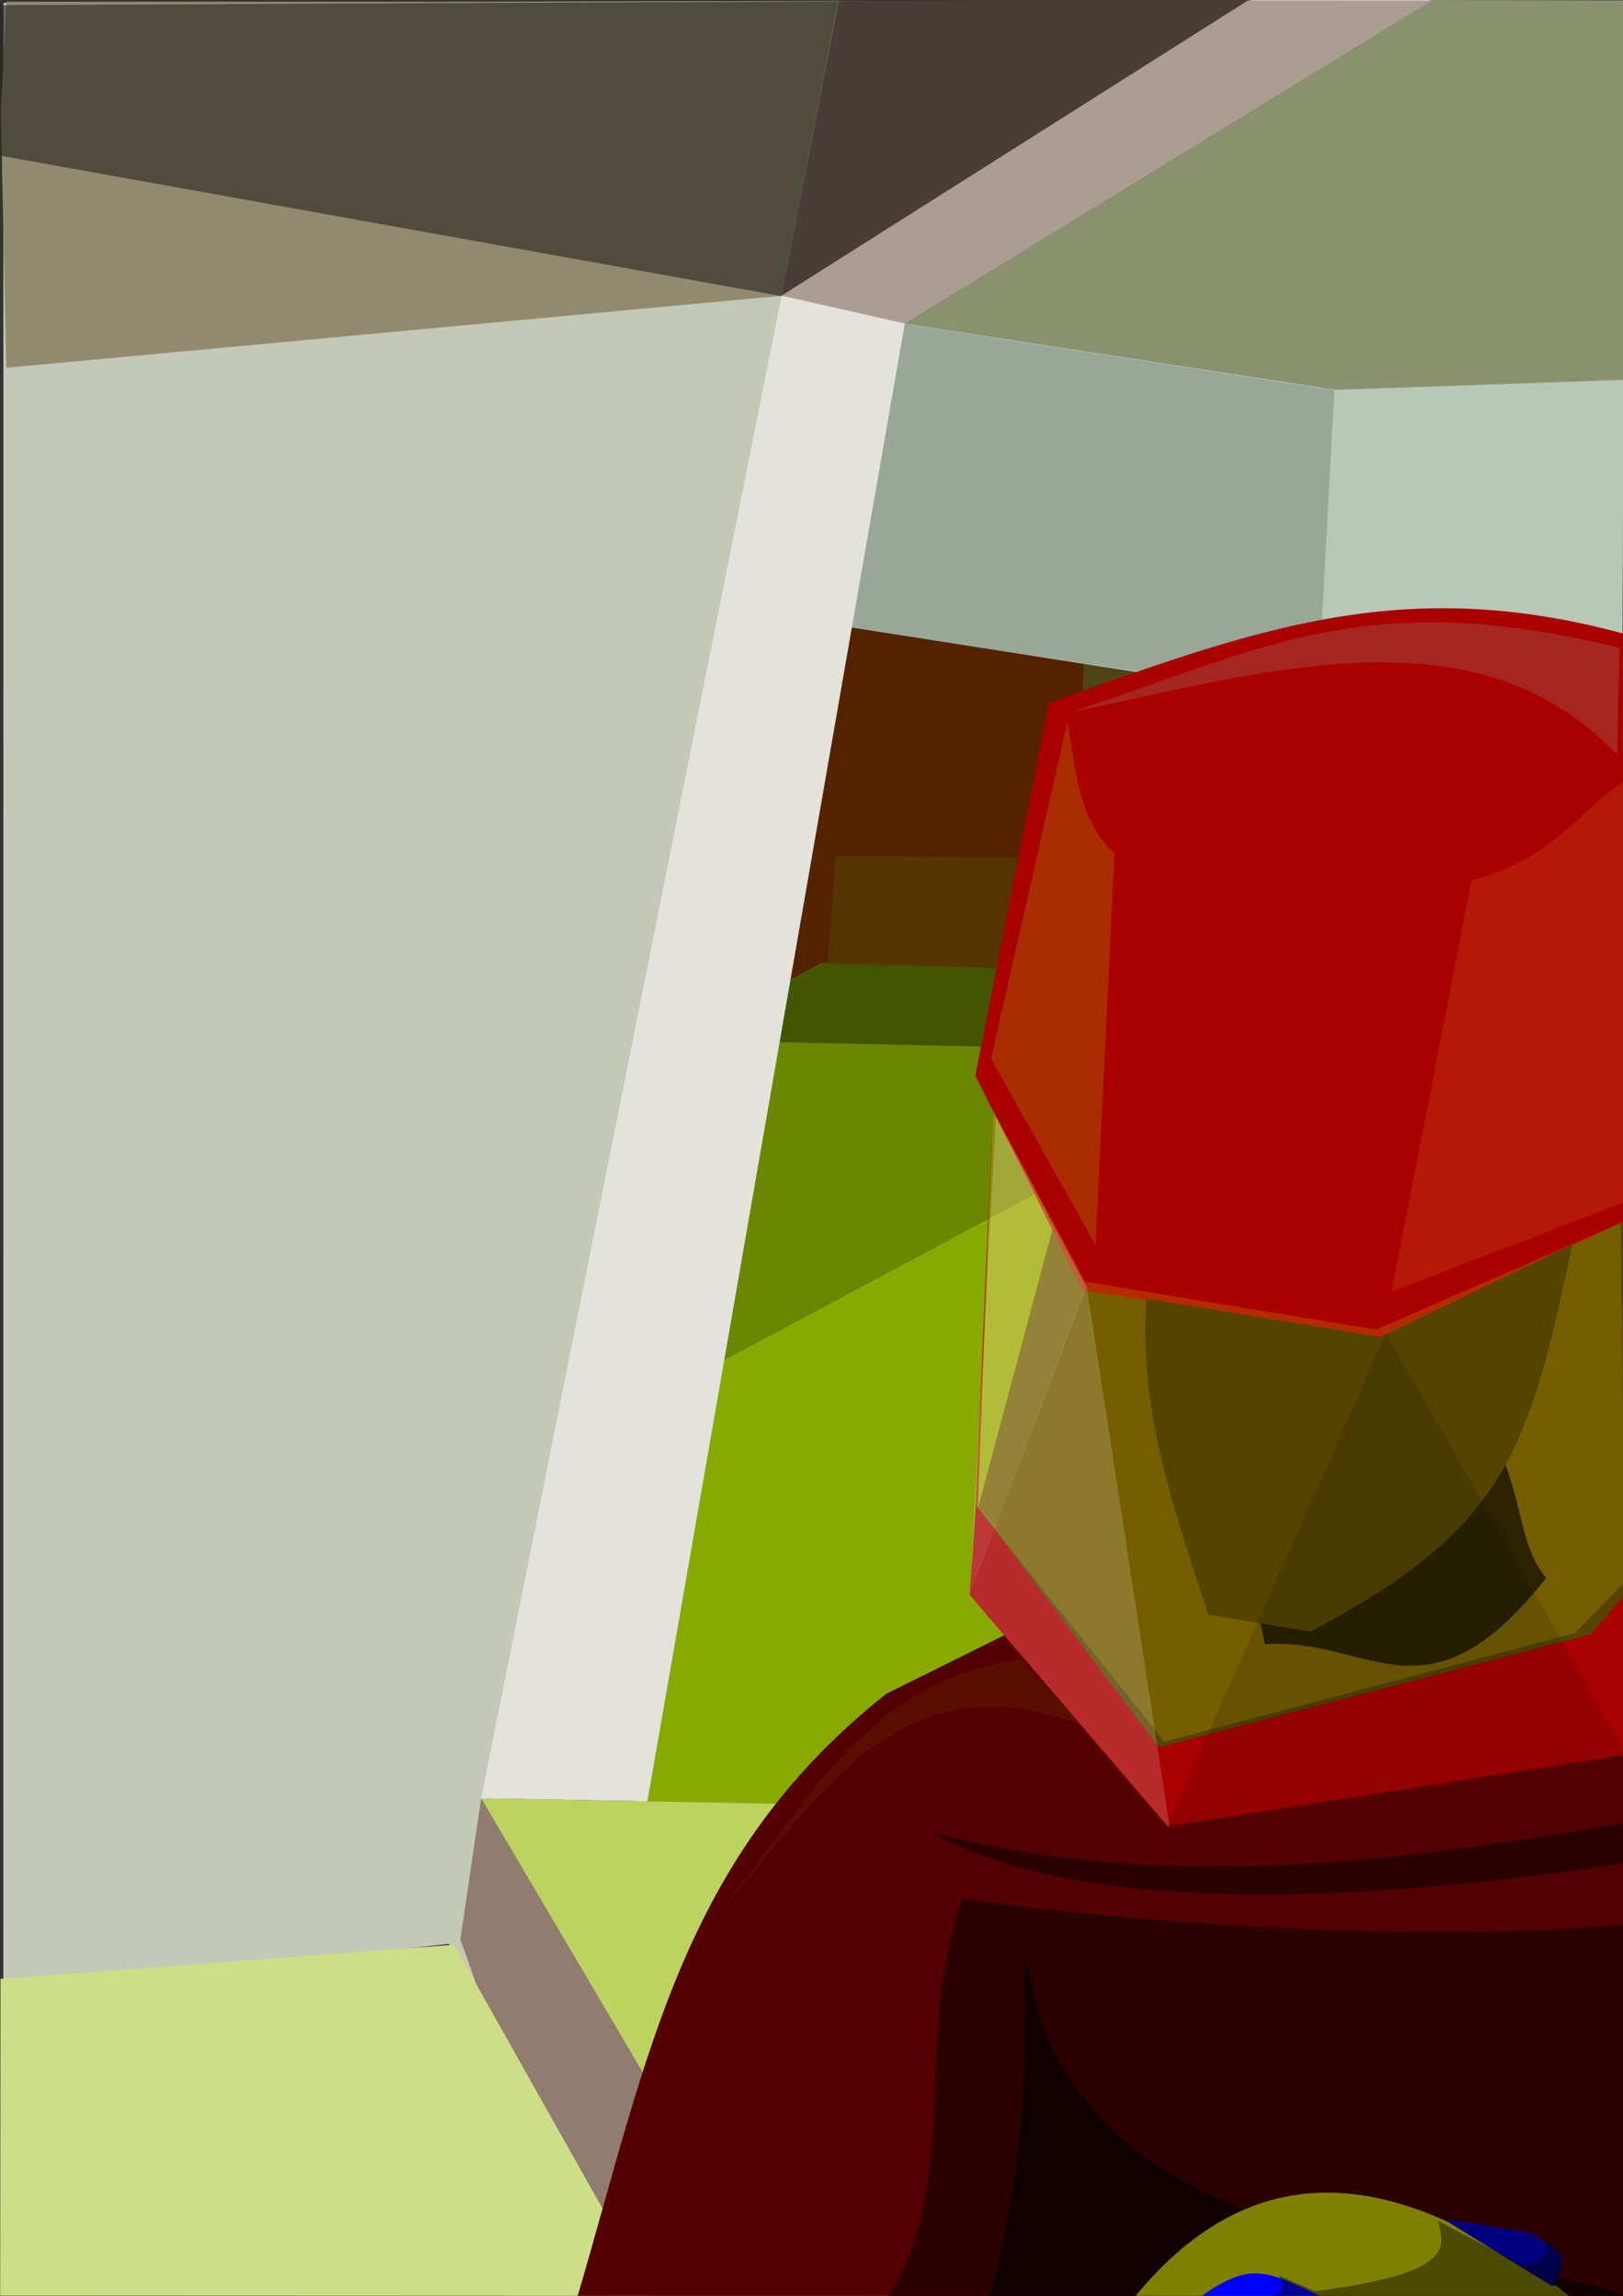 <?xml version="1.0" encoding="UTF-8" standalone="no"?>
<!-- Created with Inkscape (http://www.inkscape.org/) -->

<svg
   xmlns:dc="http://purl.org/dc/elements/1.1/"
   xmlns:cc="http://creativecommons.org/ns#"
   xmlns:rdf="http://www.w3.org/1999/02/22-rdf-syntax-ns#"
   xmlns:svg="http://www.w3.org/2000/svg"
   xmlns="http://www.w3.org/2000/svg"
   xmlns:xlink="http://www.w3.org/1999/xlink"
   xmlns:sodipodi="http://sodipodi.sourceforge.net/DTD/sodipodi-0.dtd"
   xmlns:inkscape="http://www.inkscape.org/namespaces/inkscape"
   width="744.094"
   height="1052.362"
   id="svg4042"
   version="1.1"
   inkscape:version="0.48.4 r9943 custom"
   sodipodi:docname="title.svg"
   inkscape:export-filename="/Users/monty/Desktop/derelict.png"
   inkscape:export-xdpi="90"
   inkscape:export-ydpi="90">
  <rect width="100%" height="100%" fill="#333333" stroke="none"/>
  <sodipodi:namedview
     id="base"
     pagecolor="#ffffff"
     bordercolor="#666666"
     borderopacity="1.0"
     inkscape:pageopacity="0.0"
     inkscape:pageshadow="2"
     inkscape:zoom="0.7"
     inkscape:cx="-256.61497"
     inkscape:cy="378.78567"
     inkscape:document-units="px"
     inkscape:current-layer="layer1"
     showgrid="false"
     inkscape:window-width="1860"
     inkscape:window-height="1036"
     inkscape:window-x="60"
     inkscape:window-y="22"
     inkscape:window-maximized="0"
     showguides="true"
     inkscape:guide-bbox="true" />
  <defs
     id="defs4044">
    <linearGradient
       id="linearGradient4249">
      <stop
         id="stop4251"
         offset="0"
         style="stop-color:#803300;stop-opacity:1;" />
      <stop
         id="stop4253"
         offset="1"
         style="stop-color:#00ff00;stop-opacity:1;" />
    </linearGradient>
    <linearGradient
       id="linearGradient4161">
      <stop
         style="stop-color:#008080;stop-opacity:1;"
         offset="0"
         id="stop4163" />
      <stop
         style="stop-color:#000000;stop-opacity:1;"
         offset="1"
         id="stop4165" />
    </linearGradient>
    <inkscape:perspective
       sodipodi:type="inkscape:persp3d"
       inkscape:vp_x="0 : 526.18109 : 1"
       inkscape:vp_y="0 : 1000 : 0"
       inkscape:vp_z="744.09448 : 526.18109 : 1"
       inkscape:persp3d-origin="372.04724 : 350.78739 : 1"
       id="perspective4070" />
    <linearGradient
       inkscape:collect="always"
       xlink:href="#linearGradient4161"
       id="linearGradient4167"
       x1="44.447"
       y1="712.951"
       x2="234.355"
       y2="712.951"
       gradientUnits="userSpaceOnUse" />
    <linearGradient
       spreadMethod="pad"
       gradientTransform="translate(0,2)"
       gradientUnits="userSpaceOnUse"
       y2="373.156"
       x2="272.741"
       y1="334.77"
       x1="156.028"
       id="linearGradient4255"
       xlink:href="#linearGradient4249"
       inkscape:collect="always" />
  </defs>
  <g
     inkscape:label="Layer 1"
     inkscape:groupmode="layer"
     id="layer1">
    <path
       style="fill:#445500;stroke:none"
       d="M331.501 421.907L343.144 500.82L587.645 491.765L578.59 434.844L331.501 421.907"
       id="path4120"
       inkscape:connector-curvature="0" />
    <path
       style="fill:#504416;stroke:none"
       d="M455.692 269.256L455.692 427.082L552.716 462.011L607.05 258.906L455.692 269.256"
       id="path4118"
       inkscape:connector-curvature="0" />
    <path
       style="fill:#88aa00;stroke:none"
       d="M450.077 479.648L679.495 485.297L683.376 1045.45L265.524 1041.569L347.256 476.999L352.85 477.628"
       id="path4112"
       inkscape:connector-curvature="0"
       sodipodi:nodetypes="cccccc" />
    <path
       style="opacity:0.211;fill:#000000;fill-opacity:1;stroke:none"
       d="M352.543 477.585L326.218 626.614L596.592 482.156L352.543 477.585"
       id="path3789"
       inkscape:connector-curvature="0"
       sodipodi:nodetypes="cccc" />
    <path
       style="fill:#552200;stroke:none"
       d="M376.779 441.312L510.026 445.193L493.208 390.86L497.089 297.716L361.255 264.081L354.787 452.955L376.779 441.312"
       id="path4116"
       inkscape:connector-curvature="0" />
    <path
       sodipodi:nodetypes="ccccccc"
       style="fill:#b7c8b7;stroke:none"
       d="M388.422 287.367L529.431 309.359L684.669 313.24L743.92 290.238L744.271 173.923L414.676 146.592L385.391 286.357"
       id="path4108"
       inkscape:connector-curvature="0" />
    <path
       style="opacity:0.165;fill:#000000;fill-opacity:1;stroke:none;stroke-width:1px;stroke-linecap:butt;stroke-linejoin:miter;stroke-opacity:1"
       d="M414.058 148.411L387.899 287.677L604.071 320.002L611.774 178.959L414.058 148.411"
       id="path3787"
       inkscape:connector-curvature="0"
       sodipodi:nodetypes="ccccc" />
    <path
       style="fill:#8a916f;stroke:none"
       d="M401.793 146.358L612.168 178.7L744.299 174.125L744.159 0.179L652.796 -0.009L435.01 124.366C435.01 124.366 401.793 146.358 401.793 146.358Z"
       id="path4110"
       inkscape:connector-curvature="0"
       sodipodi:nodetypes="ccccccc" />
    <path
       style="fill:#c4c8b7;stroke:none"
       d="M 222.684,825.867 221.391,914.259 205.7,891.051 1.532,913.22 1.57,1.322 572.525,0.054 361.193,124.17"
       id="path4104"
       inkscape:connector-curvature="0"
       sodipodi:nodetypes="ccccccc" />
    <path
       style="fill:#6c6753;stroke:none"
       d="M506.145 480.122L533.311 308.065L682.082 299.01L680.788 493.059L530.724 500.82L506.145 480.122"
       id="path4114"
       inkscape:connector-curvature="0" />
    <path
       style="fill:#917c6f;stroke:none"
       d="M 219.642,913.205 298.322,1052.8 357.374,1040.276 220.612,824.187 211.07,888.919"
       id="path4124"
       inkscape:connector-curvature="0"
       sodipodi:nodetypes="ccccc" />
    <path
       style="fill:#bcd35f;stroke:none"
       d="M220.652 824.323L356.08 826.822L469.922 1045.45L348.318 1040.922L220.652 824.323"
       id="path4126"
       inkscape:connector-curvature="0"
       sodipodi:nodetypes="ccccc" />
    <path
       style="fill:#cdde87;stroke:none"
       d="M 1.618,907.029 208.171,891.422 298.716,1052.326 0.072,1052.202 0.229,907.029"
       id="path4128"
       inkscape:connector-curvature="0"
       sodipodi:nodetypes="ccccc" />
    <path
       style="opacity:0.564;fill:#554400;stroke:none"
       d="M383.247 392.153L493.208 393.447L511.319 443.9L379.366 442.606L383.247 392.153"
       id="path4640"
       inkscape:connector-curvature="0"
       sodipodi:nodetypes="ccccc" />
    <path
       style="fill:#550000;stroke:none"
       d="M 406.378,776.37 C 312.428,850.73 297.22,942.475 264.736,1052.8 L 744.692,1052.929 744.238,733.269 524.269,717.868 z"
       id="path4660"
       inkscape:connector-curvature="0"
       sodipodi:nodetypes="cccccc" />
    <path
       style="fill:#2b0000;stroke:none"
       d="M 441.306,870.433 C 529.659,882.702 655.876,890.203 744.234,882.182 L 744.425,1052.676 406.976,1053.053 C 441.335,999.445 418.452,930.46 441.306,870.433 z"
       id="path4662"
       inkscape:connector-curvature="0"
       sodipodi:nodetypes="ccccc" />
    <path
       style="fill:#aa0000;stroke:none"
       d="M456.209 484.003L448.317 690.633L535.123 797.068L729.8 748.352L744.108 725.177L744.457 804.334L535.123 837.171L444.567 731.092L447.154 693.575L456.209 484.003"
       id="path4652"
       inkscape:connector-curvature="0"
       sodipodi:nodetypes="cccccccccc" />
    <path
       style="fill:#554400;stroke:none"
       d="M448.448 690.988L483.376 560.329L744.5 556.35L744.108 732.037L729.171 749.203L531.242 800.949L448.448 690.988"
       id="path4656"
       inkscape:connector-curvature="0"
       sodipodi:nodetypes="ccccccc" />
    <path
       style="fill:#aa0000;stroke:none"
       d="M 744.028,290.364 C 642.703,262.995 575.184,288.557 480.789,322.296 L 447.154,493.059 496.313,591.376 632.147,613.369 744.373,559.821 744.028,290.364"
       id="path4650"
       inkscape:connector-curvature="0"
       sodipodi:nodetypes="ccccccc" />
    <path
       style="opacity:0.257;fill:#d4aa00;stroke:none"
       d="M453.738 538.564L447.154 689.694L533.829 798.362L722.003 748.636L745.103 724.853L742.985 560.612L630.853 609.488L497.607 587.496L455.014 508.494"
       id="path4654"
       inkscape:connector-curvature="0"
       sodipodi:nodetypes="ccccccccc" />
    <path
       style="fill:#2b2200;stroke:none"
       d="M 689.906,670.413 C 699.053,695.611 697.601,709.448 708.887,723.29 653.78,793.155 627.714,750.064 579.883,753.713 L 575.703,733.423 635.51,690.988 z"
       id="path4692"
       inkscape:connector-curvature="0"
       sodipodi:nodetypes="cccccc" />
    <path
       style="fill:#554400;stroke:none"
       d="M 525.55,595.257 C 522.049,647.249 538.15,691.732 554.01,740.147 L 600.582,747.909 C 691.362,700.566 700.884,664.04 720.954,570.328 L 632.985,612.864 525.55,595.257"
       id="path4664"
       inkscape:connector-curvature="0"
       sodipodi:nodetypes="cccccc" />
    <path
       style="opacity:0.225;fill:#93ac93;stroke:none"
       d="M 491.914,326.177 C 577.05,309.129 675.906,276.775 741.395,345.999 L 742.503,296.928 C 626.484,268.62 579.426,297.112 491.914,326.177"
       id="path4672"
       inkscape:connector-curvature="0"
       sodipodi:nodetypes="cccc" />
    <path
       style="opacity:0.216;fill:#aad400;stroke:none"
       d="M 454.398,485.297 502.264,570.678 510.964,391.338 C 493.51,374.612 493.458,351.709 489.327,331.351 L 454.398,485.297"
       id="path4674"
       inkscape:connector-curvature="0"
       sodipodi:nodetypes="ccccc" />
    <path
       style="opacity:0.11;fill:#ffdd55;stroke:none"
       d="M 637.938,592.165 674.604,403.646 C 713.028,393.211 722.881,372.366 744.649,357.896 L 744.459,551.147 637.938,592.165"
       id="path4676"
       inkscape:connector-curvature="0"
       sodipodi:nodetypes="ccccc" />
    <path
       style="opacity:0.069;fill:#aad400;stroke:none"
       d="M 495.756,790.643 467.775,760.659 C 397.862,770.811 372.267,823.722 330.362,875.888 375.221,825.116 411.278,758.905 495.756,790.643 z"
       id="path4678"
       inkscape:connector-curvature="0"
       sodipodi:nodetypes="cccc" />
    <path
       style="opacity:0.624;fill:#000000;stroke:#000000;stroke-width:1px;stroke-linecap:butt;stroke-linejoin:miter;stroke-opacity:1"
       d="M 470,898.076 C 472.414,944.445 468.663,1002.977 454.286,1053.076 L 745,1053.076 C 689.183,1028.441 490.504,1044.541 470,898.076 z"
       id="path4005"
       inkscape:connector-curvature="0"
       sodipodi:nodetypes="cccc" />
    <path
       style="fill:#808000;stroke:none"
       d="M 519.932,1053.243 C 588.327,969.322 664.879,1012.269 720.165,1052.929 L 530.791,1053.243"
       id="path4686"
       inkscape:connector-curvature="0"
       sodipodi:nodetypes="ccc" />
    <path
       sodipodi:nodetypes="cccc"
       style="fill:#000080;stroke:none"
       d="M 661.384,1016.99 701.487,1023.458 C 716.673,1033.012 719.548,1032.614 711.836,1048.038 L 661.384,1016.99"
       id="path4688"
       inkscape:connector-curvature="0" />
    <path
       style="fill:#0000ff;stroke:none"
       d="M 550.16,1052.991 C 574.061,1035.735 581.396,1041.461 606.483,1052.991"
       id="path4690"
       inkscape:connector-curvature="0"
       sodipodi:nodetypes="cc" />
    <path
       sodipodi:nodetypes="ccccccc"
       inkscape:connector-curvature="0"
       id="path4553"
       d="M220.599 824.319L296.797 825.714L414.857 148.076L655.661 -0.004L572.47 0.023L360.571 124.326L220.599 824.319"
       style="fill:#e3e2db;fill-opacity:1;stroke:none" />
    <path
       sodipodi:nodetypes="cccc"
       inkscape:connector-curvature="0"
       id="path3029"
       d="M 536.391,838.21 498.066,588.763 444.804,731.406 z"
       style="opacity:0.17;fill:#ffffff;stroke:none" />
    <path
       sodipodi:nodetypes="cccc"
       inkscape:connector-curvature="0"
       id="path3033"
       d="M 444.633,731.554 498.005,589.712 456.589,511.931 z"
       style="opacity:0.225;fill:#ffffff;stroke:none" />
    <path
       sodipodi:nodetypes="cccccc"
       inkscape:connector-curvature="0"
       id="path3031"
       d="M 3.03,0.793 0.346,50.301 2.865,168.593 358.352,135.586 572.756,0.793 z"
       style="fill:#918a6f;stroke:none" />
    <path
       sodipodi:nodetypes="cccc"
       inkscape:connector-curvature="0"
       id="path3801"
       d="M 358.303,135.638 384.464,0.398 574.286,-0.495 z"
       style="fill:#483e37;fill-opacity:1;stroke:none" />
    <path
       inkscape:connector-curvature="0"
       id="path3803"
       d="M 414.794,148.276 358.352,135.522 572.143,0.219 656.429,0.219 z"
       style="fill:#ac9d93;stroke:none"
       sodipodi:nodetypes="ccccc" />
    <path
       style="opacity:0.592;fill:#24221c;fill-opacity:1;stroke:none"
       d="M 358.295,135.732 -0.63,71.21 -2.857,2.362 384.286,0.576 z"
       id="path3997"
       inkscape:connector-curvature="0"
       sodipodi:nodetypes="ccccc" />
    <path
       style="fill:#2b0000;stroke:none"
       d="M 426.948,839.903 C 489.277,875.441 609.342,874.828 744.84,854.066 L 744.901,835.403 C 639.265,854 533.522,867.311 426.948,839.903 z"
       id="path4001"
       inkscape:connector-curvature="0"
       sodipodi:nodetypes="cccc" />
    <path
       style="opacity:0.417;fill:#000000;stroke:none"
       d="M 572.857,1053.076 C 588.768,1053.938 588.307,1048.769 586.429,1043.076 L 602.857,1050.219 C 667.467,1042.015 662.322,1029.988 659.286,1018.077 L 697.857,1038.076 C 711.494,1037.313 708.062,1031.672 709.286,1027.362 719.046,1031.206 716.148,1039.571 712.857,1048.076 L 721.786,1053.434 z"
       id="path4007"
       inkscape:connector-curvature="0"
       sodipodi:nodetypes="ccccccccc" />
    <path
       style="opacity:0.128;fill:#000000;stroke:none"
       d="M 534.876,837.452 635.386,610.926 745.493,803.865 z"
       id="path4009"
       inkscape:connector-curvature="0"
       sodipodi:nodetypes="cccc" />
  </g>
</svg>
